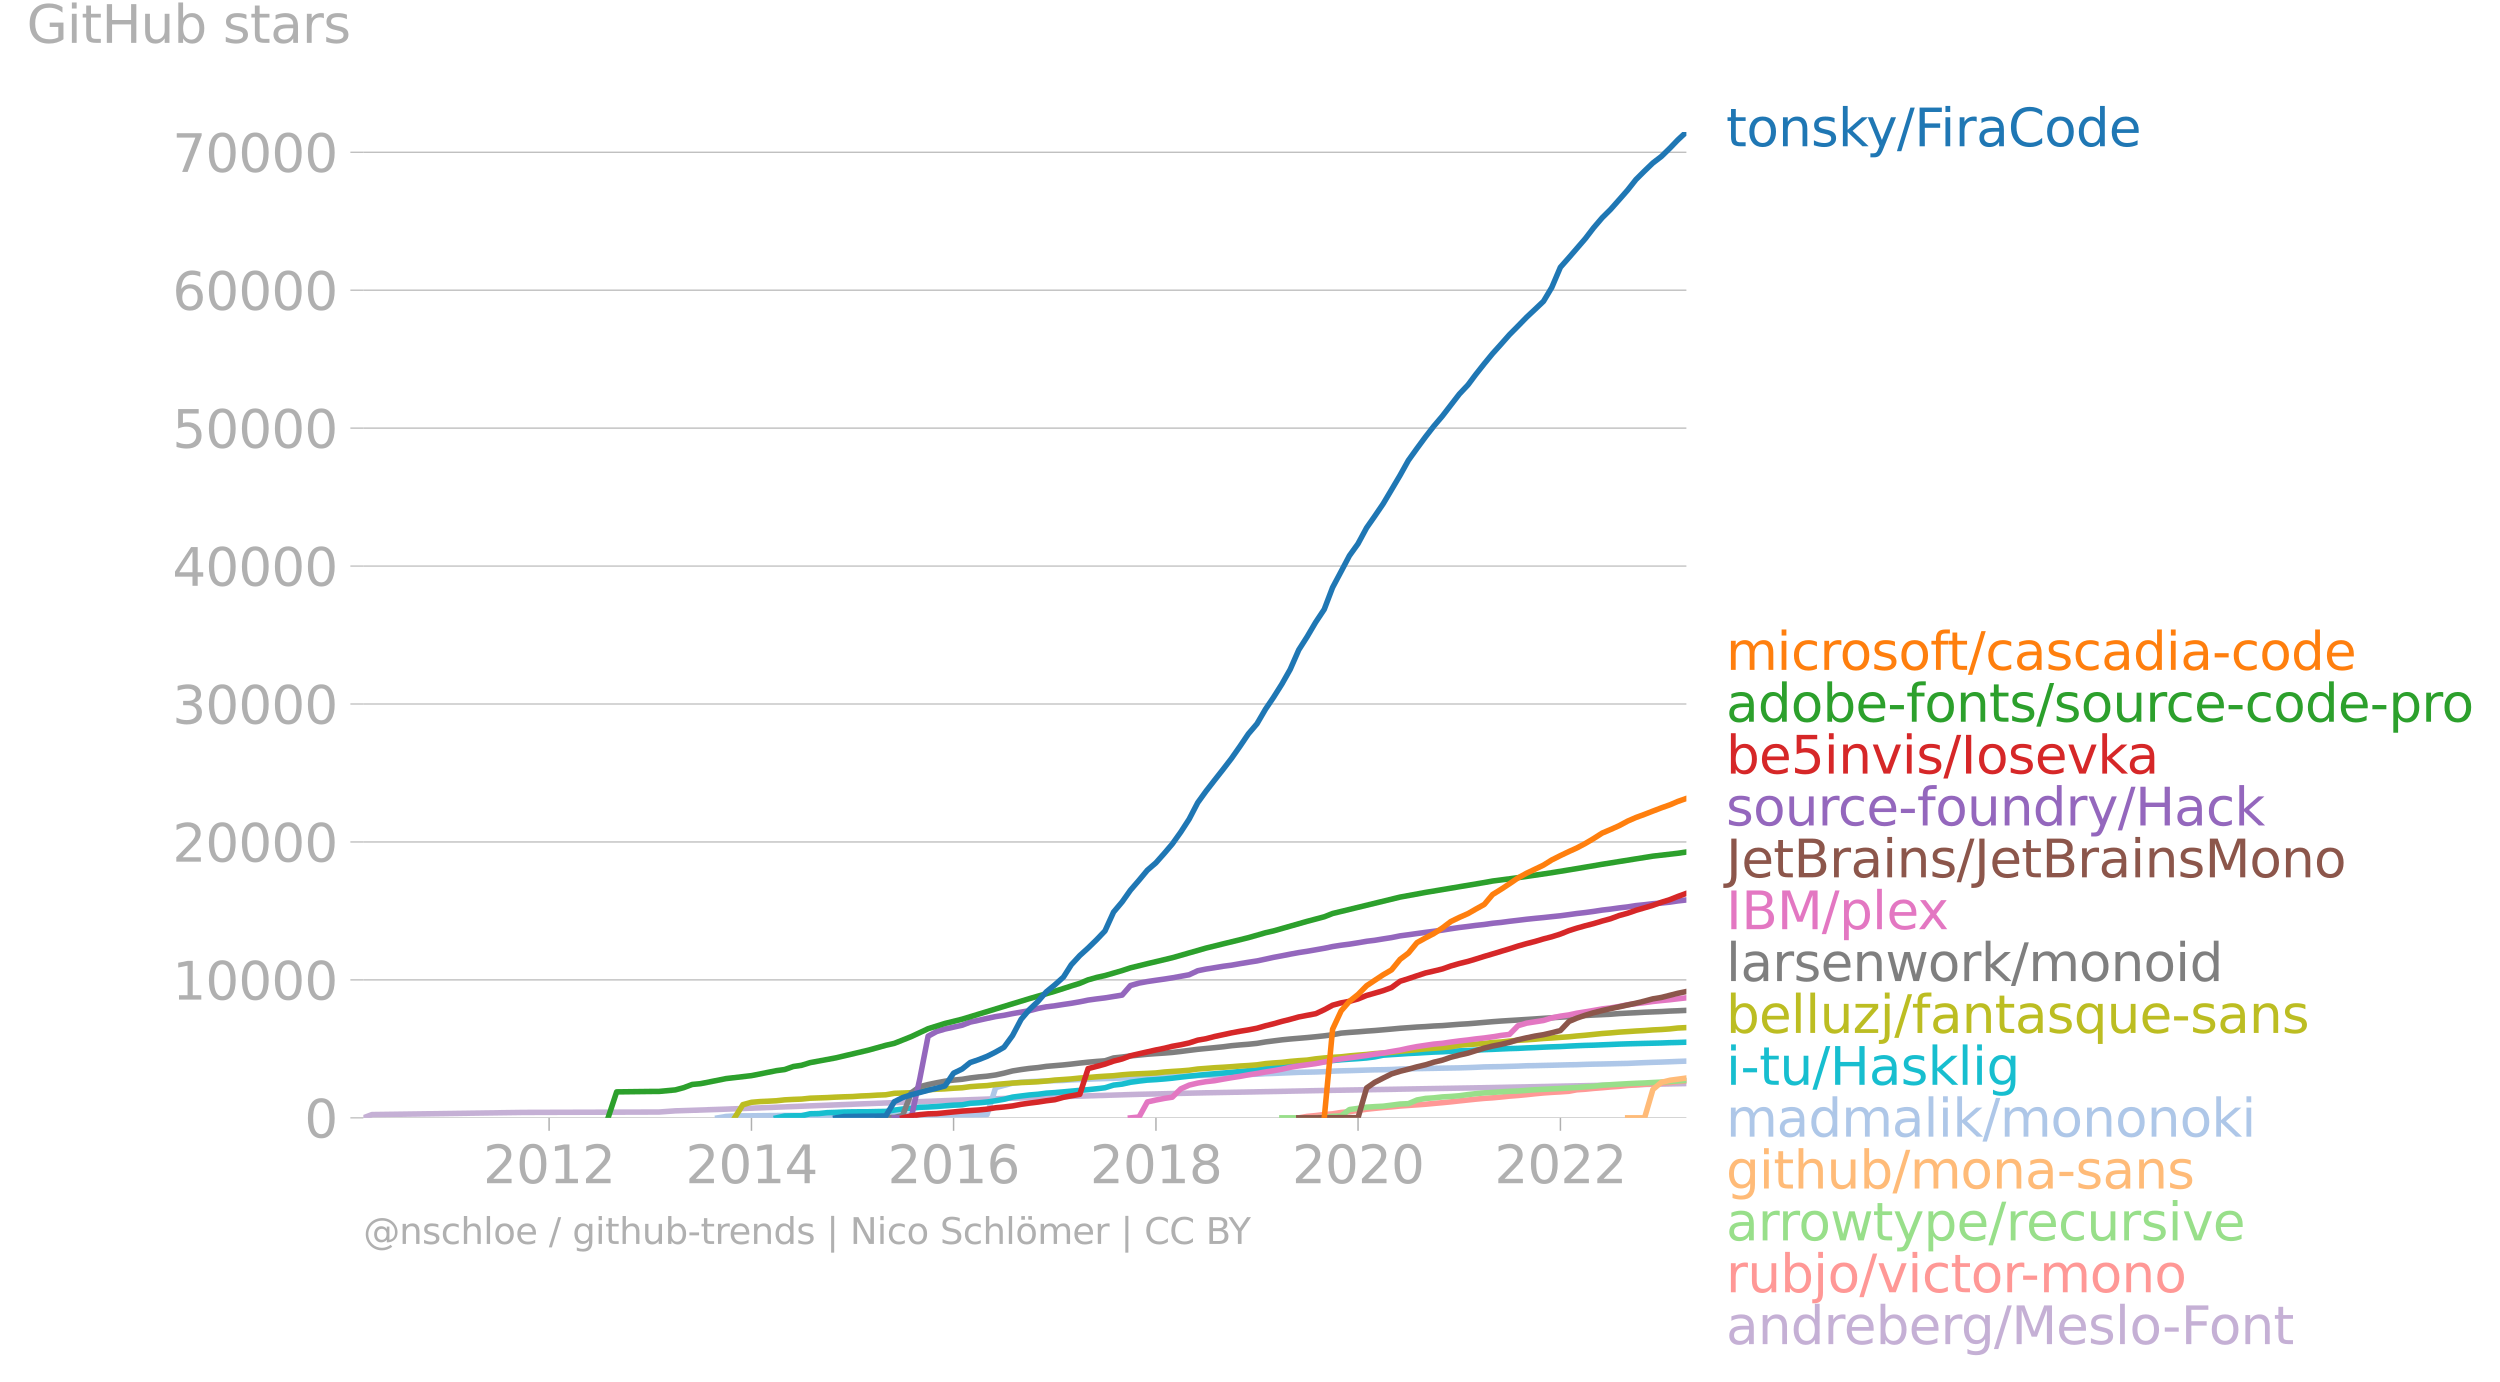 <svg xmlns="http://www.w3.org/2000/svg" xmlns:xlink="http://www.w3.org/1999/xlink" width="899.74" height="497.224" viewBox="0 0 674.805 372.918"><defs><style>*{stroke-linejoin:round;stroke-linecap:butt}</style></defs><g id="figure_1"><path id="patch_1" d="M0 372.918h674.805V0H0v372.918z" style="fill:none"/><g id="axes_1"><path id="patch_2" d="M98.073 301.735h357.12V35.623H98.073v266.112z" style="fill:none"/><g id="matplotlib.axis_1"><g id="xtick_1"><g id="line2d_1"><defs><path id="mc8f51922f3" d="M0 0v3.5" style="stroke:#b0b0b0;stroke-width:.4"/></defs><use xlink:href="#mc8f51922f3" x="148.215" y="301.735" style="fill:#b0b0b0;stroke:#b0b0b0;stroke-width:.4"/></g><g id="text_1" style="fill:#b0b0b0" transform="matrix(.14 0 0 -.14 130.4 319.373)"><defs><path id="DejaVuSans-32" d="M1228 531h2203V0H469v531q359 372 979 998 621 627 780 809 303 340 423 576 121 236 121 464 0 372-261 606-261 235-680 235-297 0-627-103-329-103-704-313v638q381 153 712 231 332 78 607 78 725 0 1156-363 431-362 431-968 0-288-108-546-107-257-392-607-78-91-497-524-418-433-1181-1211z" transform="scale(.016)"/><path id="DejaVuSans-30" d="M2034 4250q-487 0-733-480-245-479-245-1442 0-959 245-1439 246-480 733-480 491 0 736 480 246 480 246 1439 0 963-246 1442-245 480-736 480zm0 500q785 0 1199-621 414-620 414-1801 0-1178-414-1799Q2819-91 2034-91q-784 0-1198 620-414 621-414 1799 0 1181 414 1801 414 621 1198 621z" transform="scale(.016)"/><path id="DejaVuSans-31" d="M794 531h1031v3560L703 3866v575l1116 225h631V531h1031V0H794v531z" transform="scale(.016)"/></defs><use xlink:href="#DejaVuSans-32"/><use xlink:href="#DejaVuSans-30" x="63.623"/><use xlink:href="#DejaVuSans-31" x="127.246"/><use xlink:href="#DejaVuSans-32" x="190.869"/></g></g><g id="xtick_2"><use xlink:href="#mc8f51922f3" id="line2d_2" x="202.84" y="301.735" style="fill:#b0b0b0;stroke:#b0b0b0;stroke-width:.4"/><g id="text_2" style="fill:#b0b0b0" transform="matrix(.14 0 0 -.14 185.025 319.373)"><defs><path id="DejaVuSans-34" d="M2419 4116 825 1625h1594v2491zm-166 550h794V1625h666v-525h-666V0h-628v1100H313v609l1940 2957z" transform="scale(.016)"/></defs><use xlink:href="#DejaVuSans-32"/><use xlink:href="#DejaVuSans-30" x="63.623"/><use xlink:href="#DejaVuSans-31" x="127.246"/><use xlink:href="#DejaVuSans-34" x="190.869"/></g></g><g id="xtick_3"><use xlink:href="#mc8f51922f3" id="line2d_3" x="257.391" y="301.735" style="fill:#b0b0b0;stroke:#b0b0b0;stroke-width:.4"/><g id="text_3" style="fill:#b0b0b0" transform="matrix(.14 0 0 -.14 239.576 319.373)"><defs><path id="DejaVuSans-36" d="M2113 2584q-425 0-674-291-248-290-248-796 0-503 248-796 249-292 674-292t673 292q248 293 248 796 0 506-248 796-248 291-673 291zm1253 1979v-575q-238 112-480 171-242 60-480 60-625 0-955-422-329-422-376-1275 184 272 462 417 279 145 613 145 703 0 1111-427 408-426 408-1160 0-719-425-1154Q2819-91 2113-91q-810 0-1238 620-428 621-428 1799 0 1106 525 1764t1409 658q238 0 480-47t505-140z" transform="scale(.016)"/></defs><use xlink:href="#DejaVuSans-32"/><use xlink:href="#DejaVuSans-30" x="63.623"/><use xlink:href="#DejaVuSans-31" x="127.246"/><use xlink:href="#DejaVuSans-36" x="190.869"/></g></g><g id="xtick_4"><use xlink:href="#mc8f51922f3" id="line2d_4" x="312.016" y="301.735" style="fill:#b0b0b0;stroke:#b0b0b0;stroke-width:.4"/><g id="text_4" style="fill:#b0b0b0" transform="matrix(.14 0 0 -.14 294.201 319.373)"><defs><path id="DejaVuSans-38" d="M2034 2216q-450 0-708-241-257-241-257-662 0-422 257-663 258-241 708-241t709 242q260 243 260 662 0 421-258 662-257 241-711 241zm-631 268q-406 100-633 378-226 279-226 679 0 559 398 884 399 325 1092 325 697 0 1094-325t397-884q0-400-227-679-226-278-629-378 456-106 710-416 255-309 255-755 0-679-414-1042Q2806-91 2034-91q-771 0-1186 362-414 363-414 1042 0 446 256 755 257 310 713 416zm-231 997q0-362 226-565 227-203 636-203 407 0 636 203 230 203 230 565 0 363-230 566-229 203-636 203-409 0-636-203-226-203-226-566z" transform="scale(.016)"/></defs><use xlink:href="#DejaVuSans-32"/><use xlink:href="#DejaVuSans-30" x="63.623"/><use xlink:href="#DejaVuSans-31" x="127.246"/><use xlink:href="#DejaVuSans-38" x="190.869"/></g></g><g id="xtick_5"><use xlink:href="#mc8f51922f3" id="line2d_5" x="366.567" y="301.735" style="fill:#b0b0b0;stroke:#b0b0b0;stroke-width:.4"/><g id="text_5" style="fill:#b0b0b0" transform="matrix(.14 0 0 -.14 348.752 319.373)"><use xlink:href="#DejaVuSans-32"/><use xlink:href="#DejaVuSans-30" x="63.623"/><use xlink:href="#DejaVuSans-32" x="127.246"/><use xlink:href="#DejaVuSans-30" x="190.869"/></g></g><g id="xtick_6"><use xlink:href="#mc8f51922f3" id="line2d_6" x="421.192" y="301.735" style="fill:#b0b0b0;stroke:#b0b0b0;stroke-width:.4"/><g id="text_6" style="fill:#b0b0b0" transform="matrix(.14 0 0 -.14 403.377 319.373)"><use xlink:href="#DejaVuSans-32"/><use xlink:href="#DejaVuSans-30" x="63.623"/><use xlink:href="#DejaVuSans-32" x="127.246"/><use xlink:href="#DejaVuSans-32" x="190.869"/></g></g></g><g id="matplotlib.axis_2"><g id="ytick_1"><path id="line2d_7" d="M98.073 301.735h357.12" clip-path="url(#pa10bbf6cd9)" style="fill:none;stroke:#b0b0b0;stroke-width:.3;stroke-linecap:square"/><g id="line2d_8"><defs><path id="m2b2c2bceef" d="M0 0h-3.5" style="stroke:#b0b0b0;stroke-width:.3"/></defs><use xlink:href="#m2b2c2bceef" x="98.073" y="301.735" style="fill:#b0b0b0;stroke:#b0b0b0;stroke-width:.3"/></g><use xlink:href="#DejaVuSans-30" id="text_7" style="fill:#b0b0b0" transform="matrix(.14 0 0 -.14 82.166 307.054)"/></g><g id="ytick_2"><path id="line2d_9" d="M98.073 264.5h357.12" clip-path="url(#pa10bbf6cd9)" style="fill:none;stroke:#b0b0b0;stroke-width:.3;stroke-linecap:square"/><use xlink:href="#m2b2c2bceef" id="line2d_10" x="98.073" y="264.5" style="fill:#b0b0b0;stroke:#b0b0b0;stroke-width:.3"/><g id="text_8" style="fill:#b0b0b0" transform="matrix(.14 0 0 -.14 46.536 269.819)"><use xlink:href="#DejaVuSans-31"/><use xlink:href="#DejaVuSans-30" x="63.623"/><use xlink:href="#DejaVuSans-30" x="127.246"/><use xlink:href="#DejaVuSans-30" x="190.869"/><use xlink:href="#DejaVuSans-30" x="254.492"/></g></g><g id="ytick_3"><path id="line2d_11" d="M98.073 227.264h357.12" clip-path="url(#pa10bbf6cd9)" style="fill:none;stroke:#b0b0b0;stroke-width:.3;stroke-linecap:square"/><use xlink:href="#m2b2c2bceef" id="line2d_12" x="98.073" y="227.264" style="fill:#b0b0b0;stroke:#b0b0b0;stroke-width:.3"/><g id="text_9" style="fill:#b0b0b0" transform="matrix(.14 0 0 -.14 46.536 232.583)"><use xlink:href="#DejaVuSans-32"/><use xlink:href="#DejaVuSans-30" x="63.623"/><use xlink:href="#DejaVuSans-30" x="127.246"/><use xlink:href="#DejaVuSans-30" x="190.869"/><use xlink:href="#DejaVuSans-30" x="254.492"/></g></g><g id="ytick_4"><path id="line2d_13" d="M98.073 190.028h357.12" clip-path="url(#pa10bbf6cd9)" style="fill:none;stroke:#b0b0b0;stroke-width:.3;stroke-linecap:square"/><use xlink:href="#m2b2c2bceef" id="line2d_14" x="98.073" y="190.028" style="fill:#b0b0b0;stroke:#b0b0b0;stroke-width:.3"/><g id="text_10" style="fill:#b0b0b0" transform="matrix(.14 0 0 -.14 46.536 195.347)"><defs><path id="DejaVuSans-33" d="M2597 2516q453-97 707-404 255-306 255-756 0-690-475-1069Q2609-91 1734-91q-293 0-604 58T488 141v609q262-153 574-231 313-78 654-78 593 0 904 234t311 681q0 413-289 645-289 233-804 233h-544v519h569q465 0 712 186t247 536q0 359-255 551-254 193-729 193-260 0-557-57-297-56-653-174v562q360 100 674 150t592 50q719 0 1137-327 419-326 419-882 0-388-222-655t-631-370z" transform="scale(.016)"/></defs><use xlink:href="#DejaVuSans-33"/><use xlink:href="#DejaVuSans-30" x="63.623"/><use xlink:href="#DejaVuSans-30" x="127.246"/><use xlink:href="#DejaVuSans-30" x="190.869"/><use xlink:href="#DejaVuSans-30" x="254.492"/></g></g><g id="ytick_5"><path id="line2d_15" d="M98.073 152.793h357.12" clip-path="url(#pa10bbf6cd9)" style="fill:none;stroke:#b0b0b0;stroke-width:.3;stroke-linecap:square"/><use xlink:href="#m2b2c2bceef" id="line2d_16" x="98.073" y="152.793" style="fill:#b0b0b0;stroke:#b0b0b0;stroke-width:.3"/><g id="text_11" style="fill:#b0b0b0" transform="matrix(.14 0 0 -.14 46.536 158.112)"><use xlink:href="#DejaVuSans-34"/><use xlink:href="#DejaVuSans-30" x="63.623"/><use xlink:href="#DejaVuSans-30" x="127.246"/><use xlink:href="#DejaVuSans-30" x="190.869"/><use xlink:href="#DejaVuSans-30" x="254.492"/></g></g><g id="ytick_6"><path id="line2d_17" d="M98.073 115.557h357.12" clip-path="url(#pa10bbf6cd9)" style="fill:none;stroke:#b0b0b0;stroke-width:.3;stroke-linecap:square"/><use xlink:href="#m2b2c2bceef" id="line2d_18" x="98.073" y="115.557" style="fill:#b0b0b0;stroke:#b0b0b0;stroke-width:.3"/><g id="text_12" style="fill:#b0b0b0" transform="matrix(.14 0 0 -.14 46.536 120.876)"><defs><path id="DejaVuSans-35" d="M691 4666h2478v-532H1269V2991q137 47 274 70 138 23 276 23 781 0 1237-428 457-428 457-1159 0-753-469-1171Q2575-91 1722-91q-294 0-599 50Q819 9 494 109v635q281-153 581-228t634-75q541 0 856 284 316 284 316 772 0 487-316 771-315 285-856 285-253 0-505-56-251-56-513-175v2344z" transform="scale(.016)"/></defs><use xlink:href="#DejaVuSans-35"/><use xlink:href="#DejaVuSans-30" x="63.623"/><use xlink:href="#DejaVuSans-30" x="127.246"/><use xlink:href="#DejaVuSans-30" x="190.869"/><use xlink:href="#DejaVuSans-30" x="254.492"/></g></g><g id="ytick_7"><path id="line2d_19" d="M98.073 78.322h357.12" clip-path="url(#pa10bbf6cd9)" style="fill:none;stroke:#b0b0b0;stroke-width:.3;stroke-linecap:square"/><use xlink:href="#m2b2c2bceef" id="line2d_20" x="98.073" y="78.322" style="fill:#b0b0b0;stroke:#b0b0b0;stroke-width:.3"/><g id="text_13" style="fill:#b0b0b0" transform="matrix(.14 0 0 -.14 46.536 83.64)"><use xlink:href="#DejaVuSans-36"/><use xlink:href="#DejaVuSans-30" x="63.623"/><use xlink:href="#DejaVuSans-30" x="127.246"/><use xlink:href="#DejaVuSans-30" x="190.869"/><use xlink:href="#DejaVuSans-30" x="254.492"/></g></g><g id="ytick_8"><path id="line2d_21" d="M98.073 41.086h357.12" clip-path="url(#pa10bbf6cd9)" style="fill:none;stroke:#b0b0b0;stroke-width:.3;stroke-linecap:square"/><use xlink:href="#m2b2c2bceef" id="line2d_22" x="98.073" y="41.086" style="fill:#b0b0b0;stroke:#b0b0b0;stroke-width:.3"/><g id="text_14" style="fill:#b0b0b0" transform="matrix(.14 0 0 -.14 46.536 46.405)"><defs><path id="DejaVuSans-37" d="M525 4666h3000v-269L1831 0h-659l1594 4134H525v532z" transform="scale(.016)"/></defs><use xlink:href="#DejaVuSans-37"/><use xlink:href="#DejaVuSans-30" x="63.623"/><use xlink:href="#DejaVuSans-30" x="127.246"/><use xlink:href="#DejaVuSans-30" x="190.869"/><use xlink:href="#DejaVuSans-30" x="254.492"/></g></g><g id="text_15" style="fill:#b0b0b0" transform="matrix(.14 0 0 -.14 7.2 11.563)"><defs><path id="DejaVuSans-47" d="M3809 666v1253H2778v519h1656V434q-365-259-806-392-440-133-940-133-1094 0-1712 639-617 640-617 1780 0 1144 617 1783 618 639 1712 639 456 0 867-113 411-112 758-331v-672q-350 297-744 447t-828 150q-857 0-1287-478-429-478-429-1425 0-944 429-1422 430-478 1287-478 334 0 596 58 263 58 472 180z" transform="scale(.016)"/><path id="DejaVuSans-69" d="M603 3500h575V0H603v3500zm0 1363h575v-729H603v729z" transform="scale(.016)"/><path id="DejaVuSans-74" d="M1172 4494v-994h1184v-447H1172V1153q0-428 117-550t477-122h590V0h-590q-666 0-919 248-253 249-253 905v1900H172v447h422v994h578z" transform="scale(.016)"/><path id="DejaVuSans-48" d="M628 4666h631V2753h2294v1913h631V0h-631v2222H1259V0H628v4666z" transform="scale(.016)"/><path id="DejaVuSans-75" d="M544 1381v2119h575V1403q0-497 193-746 194-248 582-248 465 0 735 297 271 297 271 810v1984h575V0h-575v538q-209-319-486-474-276-155-642-155-603 0-916 375-312 375-312 1097zm1447 2203z" transform="scale(.016)"/><path id="DejaVuSans-62" d="M3116 1747q0 634-261 995t-717 361q-457 0-718-361t-261-995q0-634 261-995t718-361q456 0 717 361t261 995zM1159 2969q182 312 458 463 277 152 661 152 638 0 1036-506 399-506 399-1331T3314 415Q2916-91 2278-91q-384 0-661 152-276 152-458 464V0H581v4863h578V2969z" transform="scale(.016)"/><path id="DejaVuSans-73" d="M2834 3397v-544q-243 125-506 187-262 63-544 63-428 0-642-131t-214-394q0-200 153-314t616-217l197-44q612-131 870-370t258-667q0-488-386-773Q2250-91 1575-91q-281 0-586 55T347 128v594q319-166 628-249 309-82 613-82 406 0 624 139 219 139 219 392 0 234-158 359-157 125-692 241l-200 47q-534 112-772 345-237 233-237 639 0 494 350 762 350 269 994 269 318 0 599-47 282-46 519-140z" transform="scale(.016)"/><path id="DejaVuSans-61" d="M2194 1759q-697 0-966-159t-269-544q0-306 202-486 202-179 548-179 479 0 768 339t289 901v128h-572zm1147 238V0h-575v531q-197-318-491-470T1556-91q-537 0-855 302-317 302-317 808 0 590 395 890 396 300 1180 300h807v57q0 397-261 614t-733 217q-300 0-585-72-284-72-546-216v532q315 122 612 182 297 61 578 61 760 0 1135-394 375-393 375-1193z" transform="scale(.016)"/><path id="DejaVuSans-72" d="M2631 2963q-97 56-211 82-114 27-251 27-488 0-749-317t-261-911V0H581v3500h578v-544q182 319 472 473 291 155 707 155 59 0 131-8 72-7 159-23l3-590z" transform="scale(.016)"/></defs><use xlink:href="#DejaVuSans-47"/><use xlink:href="#DejaVuSans-69" x="77.49"/><use xlink:href="#DejaVuSans-74" x="105.273"/><use xlink:href="#DejaVuSans-48" x="144.482"/><use xlink:href="#DejaVuSans-75" x="219.678"/><use xlink:href="#DejaVuSans-62" x="283.057"/><use xlink:href="#DejaVuSans-20" x="346.533"/><use xlink:href="#DejaVuSans-73" x="378.32"/><use xlink:href="#DejaVuSans-74" x="430.42"/><use xlink:href="#DejaVuSans-61" x="469.629"/><use xlink:href="#DejaVuSans-72" x="530.908"/><use xlink:href="#DejaVuSans-73" x="572.021"/></g></g><path id="line2d_23" d="m98.073 301.735 2.317-.882 40.95-.585 36.541-.108 4.41-.316 13.674-.462 59.11-2.294 6.8-.253 9.116-.335 18.159-.57 18.308-.55 18.084-.41 34.15-.667 38.634-.666 43.267-.875 13.6-.283h0" clip-path="url(#pa10bbf6cd9)" style="fill:none;stroke:#c5b0d5;stroke-width:1.5;stroke-linecap:square"/><path id="line2d_24" d="m350.575 301.735 2.242-.398 2.317-.22 2.316-.286 2.242-.18 2.317-.375 2.241-.201 2.317-.34 2.317-.33 2.167-.231 2.316-.231 2.242-.164 2.316-.242 2.242-.153 2.317-.156 2.316-.171 2.242-.213 2.317-.208 2.242-.22 2.316-.253 2.317-.25 2.092-.22 2.316-.219 2.242-.145 2.317-.216 2.242-.238 2.316-.175 2.317-.22 2.241-.246 2.317-.22 2.242-.156 2.316-.13 2.317-.164 2.092-.402 2.317-.153 2.242-.223 2.316-.18 2.242-.204 2.316-.164 2.317-.242 2.242-.145 2.316-.171 2.242-.153 2.317-.171 2.316-.164 2.093-.235 2.316-.186" clip-path="url(#pa10bbf6cd9)" style="fill:none;stroke:#ff9896;stroke-width:1.5;stroke-linecap:square"/><path id="line2d_25" d="m346.017 301.735 2.242-.003h2.316l2.242-.004 2.317-.037 2.316-.108 2.242-.28 2.317-.081 2.241-1.728 2.317-.317 2.317-.331 2.167-.138 2.316-.123 2.242-.279 2.316-.302 2.242-.1 2.317-.994 2.316-.421 2.242-.156 2.317-.254 2.242-.119 2.316-.19 2.317-.316 2.092-.239 2.316-.223 2.242-.123 2.317-.16 2.242-.134 2.316-.082 2.317-.179 2.241-.163 2.317-.116 2.242-.115 2.316-.12 2.317-.13 2.092-.126 2.317-.187 2.242-.141 2.316-.283 2.242-.142 2.316-.141 2.317-.13 2.242-.112 2.316-.09 2.242-.122 2.317-.12 2.316-.122 2.093-.164 2.316-.168" clip-path="url(#pa10bbf6cd9)" style="fill:none;stroke:#98df8a;stroke-width:1.5;stroke-linecap:square"/><g id="text_16" style="fill:#1f77b4" transform="matrix(.14 0 0 -.14 465.907 39.487)"><defs><path id="DejaVuSans-6f" d="M1959 3097q-462 0-731-361t-269-989q0-628 267-989 268-361 733-361 460 0 728 362 269 363 269 988 0 622-269 986-268 364-728 364zm0 487q750 0 1178-488 429-487 429-1349 0-859-429-1349Q2709-91 1959-91q-753 0-1180 489-426 490-426 1349 0 862 426 1349 427 488 1180 488z" transform="scale(.016)"/><path id="DejaVuSans-6e" d="M3513 2113V0h-575v2094q0 497-194 743-194 247-581 247-466 0-735-297-269-296-269-809V0H581v3500h578v-544q207 316 486 472 280 156 646 156 603 0 912-373 310-373 310-1098z" transform="scale(.016)"/><path id="DejaVuSans-6b" d="M581 4863h578V1991l1716 1509h734L1753 1863 3688 0h-750L1159 1709V0H581v4863z" transform="scale(.016)"/><path id="DejaVuSans-79" d="M2059-325q-243-625-475-815-231-191-618-191H506v481h338q237 0 368 113 132 112 291 531l103 262L191 3500h609L1894 763l1094 2737h609L2059-325z" transform="scale(.016)"/><path id="DejaVuSans-2f" d="M1625 4666h531L531-594H0l1625 5260z" transform="scale(.016)"/><path id="DejaVuSans-46" d="M628 4666h2681v-532H1259V2759h1850v-531H1259V0H628v4666z" transform="scale(.016)"/><path id="DejaVuSans-43" d="M4122 4306v-665q-319 297-680 443-361 147-767 147-800 0-1225-489t-425-1414q0-922 425-1411t1225-489q406 0 767 147t680 444V359q-331-225-702-338-370-112-782-112-1060 0-1670 648-609 649-609 1771 0 1125 609 1773 610 649 1670 649 418 0 788-111 371-111 696-333z" transform="scale(.016)"/><path id="DejaVuSans-64" d="M2906 2969v1894h575V0h-575v525q-181-312-458-464-276-152-664-152-634 0-1033 506-398 507-398 1332t398 1331q399 506 1033 506 388 0 664-152 277-151 458-463zM947 1747q0-634 261-995t717-361q456 0 718 361 263 361 263 995t-263 995q-262 361-718 361t-717-361q-261-361-261-995z" transform="scale(.016)"/><path id="DejaVuSans-65" d="M3597 1894v-281H953q38-594 358-905t892-311q331 0 642 81t618 244V178Q3153 47 2828-22t-659-69q-838 0-1327 487-489 488-489 1320 0 859 464 1363 464 505 1252 505 706 0 1117-455 411-454 411-1235zm-575 169q-6 471-264 752-258 282-683 282-481 0-770-272t-333-766l2050 4z" transform="scale(.016)"/></defs><use xlink:href="#DejaVuSans-74"/><use xlink:href="#DejaVuSans-6f" x="39.209"/><use xlink:href="#DejaVuSans-6e" x="100.391"/><use xlink:href="#DejaVuSans-73" x="163.77"/><use xlink:href="#DejaVuSans-6b" x="215.869"/><use xlink:href="#DejaVuSans-79" x="270.154"/><use xlink:href="#DejaVuSans-2f" x="329.334"/><use xlink:href="#DejaVuSans-46" x="363.025"/><use xlink:href="#DejaVuSans-69" x="413.295"/><use xlink:href="#DejaVuSans-72" x="441.078"/><use xlink:href="#DejaVuSans-61" x="482.191"/><use xlink:href="#DejaVuSans-43" x="543.471"/><use xlink:href="#DejaVuSans-6f" x="613.295"/><use xlink:href="#DejaVuSans-64" x="674.477"/><use xlink:href="#DejaVuSans-65" x="737.953"/></g><g id="text_17" style="fill:#ff7f0e" transform="matrix(.14 0 0 -.14 465.907 180.806)"><defs><path id="DejaVuSans-6d" d="M3328 2828q216 388 516 572t706 184q547 0 844-383 297-382 297-1088V0h-578v2094q0 503-179 746-178 244-543 244-447 0-707-297-259-296-259-809V0h-578v2094q0 506-178 748t-550 242q-441 0-701-298-259-298-259-808V0H581v3500h578v-544q197 322 472 475t653 153q382 0 649-194 267-193 395-562z" transform="scale(.016)"/><path id="DejaVuSans-63" d="M3122 3366v-538q-244 135-489 202t-495 67q-560 0-870-355-309-354-309-995t309-996q310-354 870-354 250 0 495 67t489 202V134Q2881 22 2623-34q-257-57-548-57-791 0-1257 497-465 497-465 1341 0 856 470 1346 471 491 1290 491 265 0 518-55 253-54 491-163z" transform="scale(.016)"/><path id="DejaVuSans-66" d="M2375 4863v-479h-550q-309 0-430-125-120-125-120-450v-309h947v-447h-947V0H697v3053H147v447h550v244q0 584 272 851 272 268 862 268h544z" transform="scale(.016)"/><path id="DejaVuSans-2d" d="M313 2009h1684v-512H313v512z" transform="scale(.016)"/></defs><use xlink:href="#DejaVuSans-6d"/><use xlink:href="#DejaVuSans-69" x="97.412"/><use xlink:href="#DejaVuSans-63" x="125.195"/><use xlink:href="#DejaVuSans-72" x="180.176"/><use xlink:href="#DejaVuSans-6f" x="219.039"/><use xlink:href="#DejaVuSans-73" x="280.221"/><use xlink:href="#DejaVuSans-6f" x="332.32"/><use xlink:href="#DejaVuSans-66" x="393.502"/><use xlink:href="#DejaVuSans-74" x="426.957"/><use xlink:href="#DejaVuSans-2f" x="466.166"/><use xlink:href="#DejaVuSans-63" x="499.857"/><use xlink:href="#DejaVuSans-61" x="554.838"/><use xlink:href="#DejaVuSans-73" x="616.117"/><use xlink:href="#DejaVuSans-63" x="668.217"/><use xlink:href="#DejaVuSans-61" x="723.197"/><use xlink:href="#DejaVuSans-64" x="784.477"/><use xlink:href="#DejaVuSans-69" x="847.953"/><use xlink:href="#DejaVuSans-61" x="875.736"/><use xlink:href="#DejaVuSans-2d" x="937.016"/><use xlink:href="#DejaVuSans-63" x="973.1"/><use xlink:href="#DejaVuSans-6f" x="1028.08"/><use xlink:href="#DejaVuSans-64" x="1089.262"/><use xlink:href="#DejaVuSans-65" x="1152.738"/></g><g id="text_18" style="fill:#2ca02c" transform="matrix(.14 0 0 -.14 465.907 194.806)"><defs><path id="DejaVuSans-70" d="M1159 525v-1856H581v4831h578v-531q182 312 458 463 277 152 661 152 638 0 1036-506 399-506 399-1331T3314 415Q2916-91 2278-91q-384 0-661 152-276 152-458 464zm1957 1222q0 634-261 995t-717 361q-457 0-718-361t-261-995q0-634 261-995t718-361q456 0 717 361t261 995z" transform="scale(.016)"/></defs><use xlink:href="#DejaVuSans-61"/><use xlink:href="#DejaVuSans-64" x="61.279"/><use xlink:href="#DejaVuSans-6f" x="124.756"/><use xlink:href="#DejaVuSans-62" x="185.938"/><use xlink:href="#DejaVuSans-65" x="249.414"/><use xlink:href="#DejaVuSans-2d" x="310.938"/><use xlink:href="#DejaVuSans-66" x="347.021"/><use xlink:href="#DejaVuSans-6f" x="382.227"/><use xlink:href="#DejaVuSans-6e" x="443.408"/><use xlink:href="#DejaVuSans-74" x="506.787"/><use xlink:href="#DejaVuSans-73" x="545.996"/><use xlink:href="#DejaVuSans-2f" x="598.096"/><use xlink:href="#DejaVuSans-73" x="631.787"/><use xlink:href="#DejaVuSans-6f" x="683.887"/><use xlink:href="#DejaVuSans-75" x="745.068"/><use xlink:href="#DejaVuSans-72" x="808.447"/><use xlink:href="#DejaVuSans-63" x="847.311"/><use xlink:href="#DejaVuSans-65" x="902.291"/><use xlink:href="#DejaVuSans-2d" x="963.814"/><use xlink:href="#DejaVuSans-63" x="999.898"/><use xlink:href="#DejaVuSans-6f" x="1054.879"/><use xlink:href="#DejaVuSans-64" x="1116.061"/><use xlink:href="#DejaVuSans-65" x="1179.537"/><use xlink:href="#DejaVuSans-2d" x="1241.061"/><use xlink:href="#DejaVuSans-70" x="1277.145"/><use xlink:href="#DejaVuSans-72" x="1340.621"/><use xlink:href="#DejaVuSans-6f" x="1379.484"/></g><g id="text_19" style="fill:#d62728" transform="matrix(.14 0 0 -.14 465.907 208.806)"><defs><path id="DejaVuSans-76" d="M191 3500h609L1894 563l1094 2937h609L2284 0h-781L191 3500z" transform="scale(.016)"/><path id="DejaVuSans-49" d="M628 4666h631V0H628v4666z" transform="scale(.016)"/></defs><use xlink:href="#DejaVuSans-62"/><use xlink:href="#DejaVuSans-65" x="63.477"/><use xlink:href="#DejaVuSans-35" x="125"/><use xlink:href="#DejaVuSans-69" x="188.623"/><use xlink:href="#DejaVuSans-6e" x="216.406"/><use xlink:href="#DejaVuSans-76" x="279.785"/><use xlink:href="#DejaVuSans-69" x="338.965"/><use xlink:href="#DejaVuSans-73" x="366.748"/><use xlink:href="#DejaVuSans-2f" x="418.848"/><use xlink:href="#DejaVuSans-49" x="452.539"/><use xlink:href="#DejaVuSans-6f" x="482.031"/><use xlink:href="#DejaVuSans-73" x="543.213"/><use xlink:href="#DejaVuSans-65" x="595.313"/><use xlink:href="#DejaVuSans-76" x="656.836"/><use xlink:href="#DejaVuSans-6b" x="716.016"/><use xlink:href="#DejaVuSans-61" x="772.176"/></g><g id="text_20" style="fill:#9467bd" transform="matrix(.14 0 0 -.14 465.907 222.806)"><use xlink:href="#DejaVuSans-73"/><use xlink:href="#DejaVuSans-6f" x="52.1"/><use xlink:href="#DejaVuSans-75" x="113.281"/><use xlink:href="#DejaVuSans-72" x="176.66"/><use xlink:href="#DejaVuSans-63" x="215.523"/><use xlink:href="#DejaVuSans-65" x="270.504"/><use xlink:href="#DejaVuSans-2d" x="332.027"/><use xlink:href="#DejaVuSans-66" x="368.111"/><use xlink:href="#DejaVuSans-6f" x="403.316"/><use xlink:href="#DejaVuSans-75" x="464.498"/><use xlink:href="#DejaVuSans-6e" x="527.877"/><use xlink:href="#DejaVuSans-64" x="591.256"/><use xlink:href="#DejaVuSans-72" x="654.732"/><use xlink:href="#DejaVuSans-79" x="695.846"/><use xlink:href="#DejaVuSans-2f" x="755.025"/><use xlink:href="#DejaVuSans-48" x="788.717"/><use xlink:href="#DejaVuSans-61" x="863.912"/><use xlink:href="#DejaVuSans-63" x="925.191"/><use xlink:href="#DejaVuSans-6b" x="980.172"/></g><g id="text_21" style="fill:#8c564b" transform="matrix(.14 0 0 -.14 465.907 236.806)"><defs><path id="DejaVuSans-4a" d="M628 4666h631V325q0-844-320-1225T-91-1281h-240v531h197q418 0 590 235 172 234 172 840v4341z" transform="scale(.016)"/><path id="DejaVuSans-42" d="M1259 2228V519h1013q509 0 754 211 246 211 246 645 0 438-246 645-245 208-754 208H1259zm0 1919V2741h935q462 0 688 173 227 174 227 530 0 353-227 528-226 175-688 175h-935zm-631 519h1613q722 0 1112-300 391-300 391-853 0-429-200-682t-588-315q466-100 724-418 258-317 258-792 0-625-425-966Q3088 0 2303 0H628v4666z" transform="scale(.016)"/><path id="DejaVuSans-4d" d="M628 4666h941l1190-3175 1197 3175h941V0h-616v4097L3078 897h-634L1241 4097V0H628v4666z" transform="scale(.016)"/></defs><use xlink:href="#DejaVuSans-4a"/><use xlink:href="#DejaVuSans-65" x="29.492"/><use xlink:href="#DejaVuSans-74" x="91.016"/><use xlink:href="#DejaVuSans-42" x="130.225"/><use xlink:href="#DejaVuSans-72" x="198.828"/><use xlink:href="#DejaVuSans-61" x="239.941"/><use xlink:href="#DejaVuSans-69" x="301.221"/><use xlink:href="#DejaVuSans-6e" x="329.004"/><use xlink:href="#DejaVuSans-73" x="392.383"/><use xlink:href="#DejaVuSans-2f" x="444.482"/><use xlink:href="#DejaVuSans-4a" x="478.174"/><use xlink:href="#DejaVuSans-65" x="507.666"/><use xlink:href="#DejaVuSans-74" x="569.189"/><use xlink:href="#DejaVuSans-42" x="608.398"/><use xlink:href="#DejaVuSans-72" x="677.002"/><use xlink:href="#DejaVuSans-61" x="718.115"/><use xlink:href="#DejaVuSans-69" x="779.395"/><use xlink:href="#DejaVuSans-6e" x="807.178"/><use xlink:href="#DejaVuSans-73" x="870.557"/><use xlink:href="#DejaVuSans-4d" x="922.656"/><use xlink:href="#DejaVuSans-6f" x="1008.936"/><use xlink:href="#DejaVuSans-6e" x="1070.117"/><use xlink:href="#DejaVuSans-6f" x="1133.496"/></g><g id="text_22" style="fill:#e377c2" transform="matrix(.14 0 0 -.14 465.907 250.806)"><defs><path id="DejaVuSans-6c" d="M603 4863h575V0H603v4863z" transform="scale(.016)"/><path id="DejaVuSans-78" d="M3513 3500 2247 1797 3578 0h-678L1881 1375 863 0H184l1360 1831L300 3500h678l928-1247 928 1247h679z" transform="scale(.016)"/></defs><use xlink:href="#DejaVuSans-49"/><use xlink:href="#DejaVuSans-42" x="29.492"/><use xlink:href="#DejaVuSans-4d" x="98.096"/><use xlink:href="#DejaVuSans-2f" x="184.375"/><use xlink:href="#DejaVuSans-70" x="218.066"/><use xlink:href="#DejaVuSans-6c" x="281.543"/><use xlink:href="#DejaVuSans-65" x="309.326"/><use xlink:href="#DejaVuSans-78" x="369.1"/></g><g id="text_23" style="fill:#7f7f7f" transform="matrix(.14 0 0 -.14 465.907 264.806)"><defs><path id="DejaVuSans-77" d="M269 3500h575l719-2731 715 2731h678l719-2731 716 2731h575L4050 0h-678l-753 2869L1863 0h-679L269 3500z" transform="scale(.016)"/></defs><use xlink:href="#DejaVuSans-6c"/><use xlink:href="#DejaVuSans-61" x="27.783"/><use xlink:href="#DejaVuSans-72" x="89.063"/><use xlink:href="#DejaVuSans-73" x="130.176"/><use xlink:href="#DejaVuSans-65" x="182.275"/><use xlink:href="#DejaVuSans-6e" x="243.799"/><use xlink:href="#DejaVuSans-77" x="307.178"/><use xlink:href="#DejaVuSans-6f" x="388.965"/><use xlink:href="#DejaVuSans-72" x="450.146"/><use xlink:href="#DejaVuSans-6b" x="491.26"/><use xlink:href="#DejaVuSans-2f" x="549.17"/><use xlink:href="#DejaVuSans-6d" x="582.861"/><use xlink:href="#DejaVuSans-6f" x="680.273"/><use xlink:href="#DejaVuSans-6e" x="741.455"/><use xlink:href="#DejaVuSans-6f" x="804.834"/><use xlink:href="#DejaVuSans-69" x="866.016"/><use xlink:href="#DejaVuSans-64" x="893.799"/></g><g id="text_24" style="fill:#bcbd22" transform="matrix(.14 0 0 -.14 465.907 278.806)"><defs><path id="DejaVuSans-7a" d="M353 3500h2731v-525L922 459h2162V0H275v525l2163 2516H353v459z" transform="scale(.016)"/><path id="DejaVuSans-6a" d="M603 3500h575V-63q0-668-255-968-254-300-820-300h-219v487H38q328 0 446 152Q603-541 603-63v3563zm0 1363h575v-729H603v729z" transform="scale(.016)"/><path id="DejaVuSans-71" d="M947 1747q0-634 261-995t717-361q456 0 718 361 263 361 263 995t-263 995q-262 361-718 361t-717-361q-261-361-261-995zM2906 525q-181-312-458-464-276-152-664-152-634 0-1033 506-398 507-398 1332t398 1331q399 506 1033 506 388 0 664-152 277-151 458-463v531h575v-4831h-575V525z" transform="scale(.016)"/></defs><use xlink:href="#DejaVuSans-62"/><use xlink:href="#DejaVuSans-65" x="63.477"/><use xlink:href="#DejaVuSans-6c" x="125"/><use xlink:href="#DejaVuSans-6c" x="152.783"/><use xlink:href="#DejaVuSans-75" x="180.566"/><use xlink:href="#DejaVuSans-7a" x="243.945"/><use xlink:href="#DejaVuSans-6a" x="296.436"/><use xlink:href="#DejaVuSans-2f" x="324.219"/><use xlink:href="#DejaVuSans-66" x="357.91"/><use xlink:href="#DejaVuSans-61" x="393.115"/><use xlink:href="#DejaVuSans-6e" x="454.395"/><use xlink:href="#DejaVuSans-74" x="517.773"/><use xlink:href="#DejaVuSans-61" x="556.982"/><use xlink:href="#DejaVuSans-73" x="618.262"/><use xlink:href="#DejaVuSans-71" x="670.361"/><use xlink:href="#DejaVuSans-75" x="733.838"/><use xlink:href="#DejaVuSans-65" x="797.217"/><use xlink:href="#DejaVuSans-2d" x="858.74"/><use xlink:href="#DejaVuSans-73" x="894.824"/><use xlink:href="#DejaVuSans-61" x="946.924"/><use xlink:href="#DejaVuSans-6e" x="1008.203"/><use xlink:href="#DejaVuSans-73" x="1071.582"/></g><g id="text_25" style="fill:#17becf" transform="matrix(.14 0 0 -.14 465.907 292.806)"><defs><path id="DejaVuSans-67" d="M2906 1791q0 625-258 968-257 344-723 344-462 0-720-344-258-343-258-968 0-622 258-966t720-344q466 0 723 344 258 344 258 966zm575-1357q0-893-397-1329-396-436-1215-436-303 0-572 45t-522 139v559q253-137 500-202 247-66 503-66 566 0 847 295t281 892v285q-178-310-456-463T1784 0Q1141 0 747 490 353 981 353 1791q0 812 394 1302 394 491 1037 491 388 0 666-153t456-462v531h575V434z" transform="scale(.016)"/></defs><use xlink:href="#DejaVuSans-69"/><use xlink:href="#DejaVuSans-2d" x="27.783"/><use xlink:href="#DejaVuSans-74" x="63.867"/><use xlink:href="#DejaVuSans-75" x="103.076"/><use xlink:href="#DejaVuSans-2f" x="166.455"/><use xlink:href="#DejaVuSans-48" x="200.146"/><use xlink:href="#DejaVuSans-61" x="275.342"/><use xlink:href="#DejaVuSans-73" x="336.621"/><use xlink:href="#DejaVuSans-6b" x="388.721"/><use xlink:href="#DejaVuSans-6c" x="446.631"/><use xlink:href="#DejaVuSans-69" x="474.414"/><use xlink:href="#DejaVuSans-67" x="502.197"/></g><g id="text_26" style="fill:#aec7e8" transform="matrix(.14 0 0 -.14 465.907 306.806)"><use xlink:href="#DejaVuSans-6d"/><use xlink:href="#DejaVuSans-61" x="97.412"/><use xlink:href="#DejaVuSans-64" x="158.691"/><use xlink:href="#DejaVuSans-6d" x="222.168"/><use xlink:href="#DejaVuSans-61" x="319.58"/><use xlink:href="#DejaVuSans-6c" x="380.859"/><use xlink:href="#DejaVuSans-69" x="408.643"/><use xlink:href="#DejaVuSans-6b" x="436.426"/><use xlink:href="#DejaVuSans-2f" x="494.336"/><use xlink:href="#DejaVuSans-6d" x="528.027"/><use xlink:href="#DejaVuSans-6f" x="625.439"/><use xlink:href="#DejaVuSans-6e" x="686.621"/><use xlink:href="#DejaVuSans-6f" x="750"/><use xlink:href="#DejaVuSans-6e" x="811.182"/><use xlink:href="#DejaVuSans-6f" x="874.561"/><use xlink:href="#DejaVuSans-6b" x="935.742"/><use xlink:href="#DejaVuSans-69" x="993.652"/></g><g id="text_27" style="fill:#ffbb78" transform="matrix(.14 0 0 -.14 465.907 320.806)"><defs><path id="DejaVuSans-68" d="M3513 2113V0h-575v2094q0 497-194 743-194 247-581 247-466 0-735-297-269-296-269-809V0H581v4863h578V2956q207 316 486 472 280 156 646 156 603 0 912-373 310-373 310-1098z" transform="scale(.016)"/></defs><use xlink:href="#DejaVuSans-67"/><use xlink:href="#DejaVuSans-69" x="63.477"/><use xlink:href="#DejaVuSans-74" x="91.26"/><use xlink:href="#DejaVuSans-68" x="130.469"/><use xlink:href="#DejaVuSans-75" x="193.848"/><use xlink:href="#DejaVuSans-62" x="257.227"/><use xlink:href="#DejaVuSans-2f" x="320.703"/><use xlink:href="#DejaVuSans-6d" x="354.395"/><use xlink:href="#DejaVuSans-6f" x="451.807"/><use xlink:href="#DejaVuSans-6e" x="512.988"/><use xlink:href="#DejaVuSans-61" x="576.367"/><use xlink:href="#DejaVuSans-2d" x="637.646"/><use xlink:href="#DejaVuSans-73" x="673.73"/><use xlink:href="#DejaVuSans-61" x="725.83"/><use xlink:href="#DejaVuSans-6e" x="787.109"/><use xlink:href="#DejaVuSans-73" x="850.488"/></g><g id="text_28" style="fill:#98df8a" transform="matrix(.14 0 0 -.14 465.907 334.806)"><use xlink:href="#DejaVuSans-61"/><use xlink:href="#DejaVuSans-72" x="61.279"/><use xlink:href="#DejaVuSans-72" x="100.643"/><use xlink:href="#DejaVuSans-6f" x="139.506"/><use xlink:href="#DejaVuSans-77" x="200.688"/><use xlink:href="#DejaVuSans-74" x="282.475"/><use xlink:href="#DejaVuSans-79" x="321.684"/><use xlink:href="#DejaVuSans-70" x="380.863"/><use xlink:href="#DejaVuSans-65" x="444.34"/><use xlink:href="#DejaVuSans-2f" x="505.863"/><use xlink:href="#DejaVuSans-72" x="539.555"/><use xlink:href="#DejaVuSans-65" x="578.418"/><use xlink:href="#DejaVuSans-63" x="639.941"/><use xlink:href="#DejaVuSans-75" x="694.922"/><use xlink:href="#DejaVuSans-72" x="758.301"/><use xlink:href="#DejaVuSans-73" x="799.414"/><use xlink:href="#DejaVuSans-69" x="851.514"/><use xlink:href="#DejaVuSans-76" x="879.297"/><use xlink:href="#DejaVuSans-65" x="938.477"/></g><g id="text_29" style="fill:#ff9896" transform="matrix(.14 0 0 -.14 465.907 348.806)"><use xlink:href="#DejaVuSans-72"/><use xlink:href="#DejaVuSans-75" x="41.113"/><use xlink:href="#DejaVuSans-62" x="104.492"/><use xlink:href="#DejaVuSans-6a" x="167.969"/><use xlink:href="#DejaVuSans-6f" x="195.752"/><use xlink:href="#DejaVuSans-2f" x="256.934"/><use xlink:href="#DejaVuSans-76" x="290.625"/><use xlink:href="#DejaVuSans-69" x="349.805"/><use xlink:href="#DejaVuSans-63" x="377.588"/><use xlink:href="#DejaVuSans-74" x="432.568"/><use xlink:href="#DejaVuSans-6f" x="471.777"/><use xlink:href="#DejaVuSans-72" x="532.959"/><use xlink:href="#DejaVuSans-2d" x="567.697"/><use xlink:href="#DejaVuSans-6d" x="603.781"/><use xlink:href="#DejaVuSans-6f" x="701.193"/><use xlink:href="#DejaVuSans-6e" x="762.375"/><use xlink:href="#DejaVuSans-6f" x="825.754"/></g><g id="text_30" style="fill:#c5b0d5" transform="matrix(.14 0 0 -.14 465.907 362.806)"><use xlink:href="#DejaVuSans-61"/><use xlink:href="#DejaVuSans-6e" x="61.279"/><use xlink:href="#DejaVuSans-64" x="124.658"/><use xlink:href="#DejaVuSans-72" x="188.135"/><use xlink:href="#DejaVuSans-65" x="226.998"/><use xlink:href="#DejaVuSans-62" x="288.521"/><use xlink:href="#DejaVuSans-65" x="351.998"/><use xlink:href="#DejaVuSans-72" x="413.521"/><use xlink:href="#DejaVuSans-67" x="452.885"/><use xlink:href="#DejaVuSans-2f" x="516.361"/><use xlink:href="#DejaVuSans-4d" x="550.053"/><use xlink:href="#DejaVuSans-65" x="636.332"/><use xlink:href="#DejaVuSans-73" x="697.855"/><use xlink:href="#DejaVuSans-6c" x="749.955"/><use xlink:href="#DejaVuSans-6f" x="777.738"/><use xlink:href="#DejaVuSans-2d" x="840.795"/><use xlink:href="#DejaVuSans-46" x="876.879"/><use xlink:href="#DejaVuSans-6f" x="930.773"/><use xlink:href="#DejaVuSans-6e" x="991.955"/><use xlink:href="#DejaVuSans-74" x="1055.334"/></g><g id="text_31" style="fill:#b0b0b0" transform="matrix(.097 0 0 -.097 98.073 335.772)"><defs><path id="DejaVuSans-40" d="M2381 1678q0-447 222-702 222-254 610-254 384 0 604 256 221 256 221 700 0 438-225 695-225 258-607 258-378 0-602-256-223-256-223-697zm1703-934q-187-241-429-355t-564-114q-538 0-874 389t-336 1014q0 625 337 1015 338 391 873 391 322 0 565-117 244-117 428-354v409h447V722q457 69 714 417 258 349 258 902 0 334-99 628-98 294-298 544-325 409-792 626t-1017 217q-384 0-738-102-353-101-653-301-490-319-767-836-276-517-276-1120 0-497 179-932 180-434 521-765 328-325 759-495 431-171 922-171 403 0 792 136t714 389l281-347q-390-303-851-464t-936-161q-578 0-1091 205-512 205-912 595Q841 78 631 592q-209 514-209 1105 0 569 212 1084 213 516 607 907 403 396 931 607t1119 211q662 0 1229-272 568-271 952-771 234-307 357-666 124-359 124-744 0-822-497-1297T4084 263v481z" transform="scale(.016)"/><path id="DejaVuSans-7c" d="M1344 4891v-6400H813v6400h531z" transform="scale(.016)"/><path id="DejaVuSans-4e" d="M628 4666h850L3547 763v3903h612V0h-850L1241 3903V0H628v4666z" transform="scale(.016)"/><path id="DejaVuSans-53" d="M3425 4513v-616q-359 172-678 256-319 85-616 85-515 0-795-200t-280-569q0-310 186-468 186-157 705-254l381-78q706-135 1042-474t336-907q0-679-455-1029Q2797-91 1919-91q-331 0-705 75-373 75-773 222v650q384-215 753-325 369-109 725-109 540 0 834 212 294 213 294 607 0 343-211 537t-692 291l-385 75q-706 140-1022 440-315 300-315 835 0 619 436 975t1201 356q329 0 669-60 341-59 697-177z" transform="scale(.016)"/><path id="DejaVuSans-f6" d="M1959 3097q-462 0-731-361t-269-989q0-628 267-989 268-361 733-361 460 0 728 362 269 363 269 988 0 622-269 986-268 364-728 364zm0 487q750 0 1178-488 429-487 429-1349 0-859-429-1349Q2709-91 1959-91q-753 0-1180 489-426 490-426 1349 0 862 426 1349 427 488 1180 488zm295 1266h634v-631h-634v631zm-1222 0h634v-631h-634v631z" transform="scale(.016)"/><path id="DejaVuSans-59" d="M-13 4666h679l1293-1919 1285 1919h678L2272 2222V0h-634v2222L-13 4666z" transform="scale(.016)"/></defs><use xlink:href="#DejaVuSans-40"/><use xlink:href="#DejaVuSans-6e" x="100"/><use xlink:href="#DejaVuSans-73" x="163.379"/><use xlink:href="#DejaVuSans-63" x="215.479"/><use xlink:href="#DejaVuSans-68" x="270.459"/><use xlink:href="#DejaVuSans-6c" x="333.838"/><use xlink:href="#DejaVuSans-6f" x="361.621"/><use xlink:href="#DejaVuSans-65" x="422.803"/><use xlink:href="#DejaVuSans-20" x="484.326"/><use xlink:href="#DejaVuSans-2f" x="516.113"/><use xlink:href="#DejaVuSans-20" x="549.805"/><use xlink:href="#DejaVuSans-67" x="581.592"/><use xlink:href="#DejaVuSans-69" x="645.068"/><use xlink:href="#DejaVuSans-74" x="672.852"/><use xlink:href="#DejaVuSans-68" x="712.061"/><use xlink:href="#DejaVuSans-75" x="775.439"/><use xlink:href="#DejaVuSans-62" x="838.818"/><use xlink:href="#DejaVuSans-2d" x="902.295"/><use xlink:href="#DejaVuSans-74" x="938.379"/><use xlink:href="#DejaVuSans-72" x="977.588"/><use xlink:href="#DejaVuSans-65" x="1016.451"/><use xlink:href="#DejaVuSans-6e" x="1077.975"/><use xlink:href="#DejaVuSans-64" x="1141.354"/><use xlink:href="#DejaVuSans-73" x="1204.83"/><use xlink:href="#DejaVuSans-20" x="1256.93"/><use xlink:href="#DejaVuSans-7c" x="1288.717"/><use xlink:href="#DejaVuSans-20" x="1322.408"/><use xlink:href="#DejaVuSans-4e" x="1354.195"/><use xlink:href="#DejaVuSans-69" x="1429"/><use xlink:href="#DejaVuSans-63" x="1456.783"/><use xlink:href="#DejaVuSans-6f" x="1511.764"/><use xlink:href="#DejaVuSans-20" x="1572.945"/><use xlink:href="#DejaVuSans-53" x="1604.732"/><use xlink:href="#DejaVuSans-63" x="1668.209"/><use xlink:href="#DejaVuSans-68" x="1723.189"/><use xlink:href="#DejaVuSans-6c" x="1786.568"/><use xlink:href="#DejaVuSans-f6" x="1814.352"/><use xlink:href="#DejaVuSans-6d" x="1875.533"/><use xlink:href="#DejaVuSans-65" x="1972.945"/><use xlink:href="#DejaVuSans-72" x="2034.469"/><use xlink:href="#DejaVuSans-20" x="2075.582"/><use xlink:href="#DejaVuSans-7c" x="2107.369"/><use xlink:href="#DejaVuSans-20" x="2141.061"/><use xlink:href="#DejaVuSans-43" x="2172.848"/><use xlink:href="#DejaVuSans-43" x="2242.672"/><use xlink:href="#DejaVuSans-20" x="2312.496"/><use xlink:href="#DejaVuSans-42" x="2344.283"/><use xlink:href="#DejaVuSans-59" x="2407.387"/></g><path id="line2d_26" d="m439.351 301.735 2.242-.003h2.316l2.242-7.656 2.317-1.951 2.316-.547 2.093-.276 2.316-.317" clip-path="url(#pa10bbf6cd9)" style="fill:none;stroke:#ffbb78;stroke-width:1.5;stroke-linecap:square"/><path id="line2d_27" d="m193.724 301.735 2.241-.38 2.317-.133 2.242-.03 2.316-.011 2.317-.03 2.092-.023 2.317-.018 2.242-.026 2.316-.008 2.242-.003 2.316-.015 2.317-.023h2.242l2.316-.003 2.242-.004 2.317-.011 2.316-.011 2.093-.004 2.316-.011 2.242-.004 2.316-.007 2.242-.02 2.317-.01 2.316-.026 2.242-.008 2.317-.003 2.241-.004 2.317-.011 2.316-.004 2.168-.004 2.316-.004 2.242-.04 2.316-7.265 2.242-.607 2.317-.6 2.316-.26 2.242-.145 2.317-.097 2.241-.105 2.317-.07 2.317-.06 2.092-.149 2.316-.09 2.242-.1 2.317-.1 2.242-.064 2.316-.085 2.317-.067 2.241-.064 2.317-.093 2.242-.093 2.316-.044 2.317-.071 2.092-.052 2.317-.078 2.242-.067 2.316-.101 2.242-.045 2.316-.048 2.317-.067 2.242-.06 2.316-.048 2.242-.026 2.317-.07 2.316-.139 2.093-.067 2.316-.104 2.242-.093 2.316-.1 2.242-.045 2.317-.052 2.316-.079 2.242-.149 2.317-.078 2.241-.056 2.317-.074 2.317-.078 2.167-.064 2.316-.033 2.242-.056 2.316-.112 2.242-.074 2.317-.045 2.316-.048 2.242-.041 2.317-.045 2.242-.037 2.316-.041 2.317-.07 2.092-.079 2.316-.112 2.242-.044 2.317-.034 2.242-.067 2.316-.063 2.317-.1 2.241-.03 2.317-.06 2.242-.049 2.316-.06 2.317-.059 2.092-.033 2.317-.086 2.242-.06 2.316-.037 2.242-.052 2.316-.06 2.317-.048 2.242-.108 2.316-.097 2.242-.085 2.317-.067 2.316-.09 2.093-.089 2.316-.082" clip-path="url(#pa10bbf6cd9)" style="fill:none;stroke:#aec7e8;stroke-width:1.5;stroke-linecap:square"/><path id="line2d_28" d="m209.566 301.735 2.242-.499 2.316-.055 2.242-.008 2.316-.543 2.317-.053 2.242-.242 2.316-.074 2.242-.108 2.317-.041 2.316-.019 2.093-.01 2.316-.053 2.242-.037 2.316-.35 2.242-.294 2.317-.228 2.316-.238 2.242-.078 2.317-.142 2.241-.178 2.317-.175 2.316-.1 2.168-.403 2.316-.13 2.242-.22 2.316-.346 2.242-.387 2.317-.596 2.316-.298 2.242-.276 2.317-.19 2.241-.301 2.317-.15 2.317-.2 2.092-.194 2.316-.208 2.242-.187 2.317-.249 2.242-.272 2.316-.707 2.317-.272 2.241-.5 2.317-.312 2.242-.264 2.316-.138 2.317-.182 2.092-.202 2.317-.286 2.242-.25 2.316-.253 2.242-.223 2.316-.183 2.317-.193 2.242-.194 2.316-.227 2.242-.22 2.317-.23 2.316-.343 2.093-.22 2.316-.238 2.242-.272 2.316-.272 2.242-.19 2.317-.383 2.316-.302 2.242-.28 2.317-.215 2.241-.157 2.317-.145 2.317-.186 2.167-.28 2.316-.468 2.242-.153 2.316-.142 2.242-.156 2.317-.112 2.316-.141 2.242-.13 2.317-.082 2.242-.146 2.316-.104 2.317-.082 2.092-.119 2.316-.123 2.242-.082 2.317-.108 2.242-.097 2.316-.063 2.317-.12 2.241-.088 2.317-.116 2.242-.09 2.316-.074 2.317-.123 2.092-.1 2.317-.093 2.242-.056 2.316-.097 2.242-.09 2.316-.1 2.317-.074 2.242-.06 2.316-.06 2.242-.052 2.317-.055 2.316-.086 2.093-.052 2.316-.082" clip-path="url(#pa10bbf6cd9)" style="fill:none;stroke:#17becf;stroke-width:1.5;stroke-linecap:square"/><path id="line2d_29" d="m198.282 301.735 2.242-3.567 2.316-.633 2.317-.197 2.092-.093 2.317-.127 2.242-.246 2.316-.119 2.242-.085 2.316-.242 2.317-.079 2.242-.081 2.316-.123 2.242-.09 2.317-.067 2.316-.16 2.093-.078 2.316-.149 2.242-.09 2.316-.402 2.242-.074 2.317-.086 2.316-.22 2.242-.573 2.317-.152 2.241-.097 2.317-.172 2.316-.122 2.168-.295 2.316-.163 2.242-.127 2.316-.294 2.242-.198 2.317-.19 2.316-.137 2.242-.097 2.317-.127 2.241-.193 2.317-.253 2.317-.157 2.092-.152 2.316-.239 2.242-.141 2.317-.205 2.242-.153 2.316-.13 2.317-.25 2.241-.178 2.317-.105 2.242-.096 2.316-.12 2.317-.26 2.092-.145 2.317-.142 2.242-.186 2.316-.324 2.242-.168 2.316-.182 2.317-.13 2.242-.15 2.316-.185 2.242-.127 2.317-.183 2.316-.335 2.093-.175 2.316-.16 2.242-.26 2.316-.201 2.242-.15 2.317-.338 2.316-.242 2.242-.172 2.317-.137 2.241-.246 2.317-.205 2.317-.182 2.167-.231 2.316-.153 2.242-.194 2.316-.294 2.242-.208 2.317-.212 2.316-.224 2.242-.16 2.317-.175 2.242-.212 2.316-.436 2.317-.179 2.092-.126 2.316-.164 2.242-.257 2.317-.145 2.242-.238 2.316-.22 2.317-.123 2.241-.16 2.317-.205 2.242-.13 2.316-.168 2.317-.156 2.092-.216 2.317-.198 2.242-.23 2.316-.239 2.242-.16 2.316-.212 2.317-.149 2.242-.153 2.316-.126 2.242-.172 2.317-.108 2.316-.167 2.093-.235 2.316-.115" clip-path="url(#pa10bbf6cd9)" style="fill:none;stroke:#bcbd22;stroke-width:1.5;stroke-linecap:square"/><path id="line2d_30" d="m236.841 301.735 2.242-.104 2.316-.004 2.242-.502 2.317-6.144 2.316-1.668 2.242-.57 2.317-.484 2.241-.417 2.317-.305 2.316-.216 2.168-.35 2.316-.283 2.242-.198 2.316-.331 2.242-.488 2.317-.6 2.316-.372 2.242-.309 2.317-.227 2.241-.324 2.317-.197 2.317-.198 2.092-.223 2.316-.276 2.242-.238 2.317-.205 2.242-.171 2.316-.767 2.317-.25 2.241-.294 2.317-.234 2.242-.224 2.316-.17 2.317-.154 2.092-.167 2.317-.26 2.242-.291 2.316-.29 2.242-.22 2.316-.224 2.317-.238 2.242-.294 2.316-.213 2.242-.175 2.317-.238 2.316-.39 2.093-.269 2.316-.294 2.242-.227 2.316-.194 2.242-.19 2.317-.227 2.316-.246 2.242-.29 2.317-.443 2.241-.186 2.317-.16 2.317-.194 2.167-.153 2.316-.2 2.242-.198 2.316-.216 2.242-.16 2.317-.172 2.316-.122 2.242-.16 2.317-.105 2.242-.179 2.316-.178 2.317-.134 2.092-.172 2.316-.204 2.242-.19 2.317-.172 2.242-.141 2.316-.142 2.317-.145 2.241-.145 2.317-.16 2.242-.149 2.316-.164 2.317-.13 2.092-.153 2.317-.164 2.242-.123 2.316-.111 2.242-.108 2.316-.183 2.317-.123 2.242-.104 2.316-.134 2.242-.09 2.317-.092 2.316-.134 2.093-.079 2.316-.108" clip-path="url(#pa10bbf6cd9)" style="fill:none;stroke:#7f7f7f;stroke-width:1.5;stroke-linecap:square"/><path id="line2d_31" d="m305.141 301.735 2.317-.223 2.242-4.074 2.316-.517 2.317-.447 2.092-.32 2.317-2.264 2.242-.994 2.316-.555 2.242-.376 2.316-.265 2.317-.42 2.242-.388 2.316-.36 2.242-.41 2.317-.365 2.316-.414 2.093-.324 2.316-.42 2.242-.51 2.316-.38 2.242-.298 2.317-.32 2.316-.447 2.242-.454 2.317-.37 2.241-.286 2.317-.32 2.317-.324 2.167-.357 2.316-.298 2.242-.41 2.316-.39 2.242-.496 2.317-.443 2.316-.347 2.242-.33 2.317-.21 2.242-.338 2.316-.306 2.317-.26 2.092-.28 2.316-.256 2.242-.31 2.317-.38 2.242-.271 2.316-2.36 2.317-.682 2.241-.35 2.317-.365 2.242-.708 2.316-.465 2.317-.335 2.092-.455 2.317-.376 2.242-.372 2.316-.413 2.242-.265 2.316-.394 2.317-.466 2.242-.309 2.316-.26 2.242-.31 2.317-.25 2.316-.226 2.093-.25 2.316-.264" clip-path="url(#pa10bbf6cd9)" style="fill:none;stroke:#e377c2;stroke-width:1.5;stroke-linecap:square"/><path id="line2d_32" d="m350.575 301.735 2.242-.003h2.317l2.316-.034 2.242-.007 2.317-.008h4.558l2.317-8.013 2.167-1.504 2.316-1.18 2.242-1.114 2.316-.715 2.242-.562 2.317-.637 2.316-.547 2.242-.708 2.317-.558 2.242-.767 2.316-.592 2.317-.522 2.092-.659 2.316-.703 2.242-.548 2.317-.458 2.242-.547 2.316-.7 2.317-.525 2.241-.462 2.317-.383 2.242-.518 2.316-.603 2.317-2.443 2.092-.894 2.317-.793 2.242-.677 2.316-.585 2.242-.514 2.316-.495 2.317-.495 2.242-.48 2.316-.574 2.242-.6 2.317-.383 2.316-.585 2.093-.532 2.316-.477" clip-path="url(#pa10bbf6cd9)" style="fill:none;stroke:#8c564b;stroke-width:1.5;stroke-linecap:square"/><path id="line2d_33" d="m241.4 301.735 2.241-.022 2.317-.033 2.316-10.479 2.242-11.52 2.317-1.251 2.241-.67 2.317-.518 2.316-.514 2.168-.838 2.316-.506 2.242-.5 2.316-.487 2.242-.339 2.317-.465 2.316-.402 2.242-.388 2.317-.6 2.241-.439 2.317-.286 2.317-.361 2.092-.306 2.316-.406 2.242-.458 2.317-.324 2.242-.275 2.316-.376 2.317-.38 2.241-2.577 2.317-.659 2.242-.417 2.316-.346 2.317-.332 2.092-.327 2.317-.417 2.242-.41 2.316-1.087 2.242-.454 2.316-.369 2.317-.384 2.242-.294 2.316-.41 2.242-.375 2.317-.358 2.316-.491 2.093-.462 2.316-.432 2.242-.447 2.316-.424 2.242-.343 2.317-.406 2.316-.41 2.242-.465 2.317-.365 2.241-.286 2.317-.37 2.317-.405 2.167-.26 2.316-.384 2.242-.35 2.316-.47 2.242-.3 2.317-.325 2.316-.32 2.242-.287 2.317-.324 2.242-.36 2.316-.343 2.317-.28 2.092-.279 2.316-.253 2.242-.328 2.317-.23 2.242-.299 2.316-.271 2.317-.283 2.241-.235 2.317-.223 2.242-.242 2.316-.239 2.317-.313 2.092-.29 2.317-.268 2.242-.305 2.316-.358 2.242-.26 2.316-.325 2.317-.275 2.242-.35 2.316-.238 2.242-.272 2.317-.179 2.316-.253 2.093-.313 2.316-.268" clip-path="url(#pa10bbf6cd9)" style="fill:none;stroke:#9467bd;stroke-width:1.5;stroke-linecap:square"/><path id="line2d_34" d="m243.641 301.735 2.317-.536 2.316-.339 2.242-.204 2.317-.067 2.241-.224 2.317-.23 2.316-.228 2.168-.145 2.316-.156 2.242-.22 2.316-.376 2.242-.209 2.317-.286 2.316-.436 2.242-.32 2.317-.287 2.241-.35 2.317-.287 2.317-.644 2.092-.395 2.316-.417 2.242-6.937 2.317-.603 2.242-.607 2.316-.815 2.317-.585 2.241-.856 2.317-.544 2.242-.51 2.316-.521 2.317-.462 2.092-.525 2.317-.41 2.242-.495 2.316-.748 2.242-.391 2.316-.6 2.317-.491 2.242-.488 2.316-.436 2.242-.365 2.317-.447 2.316-.666 2.093-.521 2.316-.656 2.242-.562 2.316-.644 2.242-.432 2.317-.44 2.316-1.076 2.242-1.213 2.317-.64 2.241-.418 2.317-.63 2.317-.952 2.167-.615 2.316-.685 2.242-.82 2.316-1.705 2.242-.71 2.317-.783 2.316-.756 2.242-.517 2.317-.562 2.242-.794 2.316-.666 2.317-.574 2.092-.629 2.316-.726 2.242-.663 2.317-.703 2.242-.674 2.316-.749 2.317-.659 2.241-.577 2.317-.689 2.242-.58 2.316-.734 2.317-.924 2.092-.663 2.317-.655 2.242-.577 2.316-.7 2.242-.607 2.316-.864 2.317-.637 2.242-.782 2.316-.677 2.242-.667 2.317-.826 2.316-.727 2.093-.837 2.316-.842" clip-path="url(#pa10bbf6cd9)" style="fill:none;stroke:#d62728;stroke-width:1.5;stroke-linecap:square"/><path id="line2d_35" d="m164.132 301.735 2.316-7.011 9.117-.115 2.316-.008 4.41-.413 2.241-.603 2.317-.868 2.242-.212 6.874-1.367 6.875-.8 6.726-1.348 2.242-.298 2.316-.816 2.242-.335 2.316-.715 6.875-1.277 8.968-2.122 4.558-1.274 2.316-.529 4.559-1.817 4.558-2.137 4.558-1.422 4.633-1.151 4.484-1.37 13.675-4.178 6.875-1.992 4.409-1.419 2.316-.719 2.242-.942 2.317-.655 2.242-.495 4.633-1.348 2.241-.741 4.559-1.12 6.725-1.606 9.117-2.606 4.633-1.143 6.8-1.672 4.633-1.33 2.093-.476 9.116-2.595 4.633-1.23 2.242-.885 18.233-4.435 6.875-1.263 15.842-2.662 2.242-.406 6.875-.905 9.117-1.347 4.633-.756 4.409-.741 4.558-.779 13.675-2.19 6.726-.774 2.316-.346h0" clip-path="url(#pa10bbf6cd9)" style="fill:none;stroke:#2ca02c;stroke-width:1.5;stroke-linecap:square"/><path id="line2d_36" d="m357.45 301.735 2.242-23.909 2.317-4.982 2.241-2.573 2.317-1.847 2.317-2.353 2.167-1.437 2.316-1.534 2.242-1.307 2.316-2.849 2.242-1.69 2.317-2.819 2.316-1.285 2.242-1.169 2.317-1.523 2.242-1.709 2.316-1.124 2.317-1.017 2.092-1.199 2.316-1.288 2.242-2.659 2.317-1.437 2.242-1.475 2.316-1.582 2.317-1.274 2.241-1.068 2.317-1.114 2.242-1.4 2.316-1.165 2.317-1.106 2.092-.942 2.317-1.225 2.242-1.326 2.316-1.482 2.242-.95 2.316-1.035 2.317-1.243 2.242-.976 2.316-.849 2.242-.875 2.317-.886 2.316-.82 2.093-.897 2.316-.811" clip-path="url(#pa10bbf6cd9)" style="fill:none;stroke:#ff7f0e;stroke-width:1.5;stroke-linecap:square"/><path id="line2d_37" d="m225.557 301.735 2.242-.36 2.317-.027 2.316-.037 2.093-.019 2.316-.022 2.242-.041 2.316-3.854 2.242-1.113 2.317-.76 2.316-.614 2.242-.603 2.317-.559 2.241-.603 2.317-3.456 2.316-1.12 2.168-1.743 2.316-.797 2.242-.879 2.316-1.165 2.242-1.274 2.317-3.168 2.316-4.383 2.242-2.644 2.317-2.197 2.241-2.58 2.317-1.9 2.317-2.084 2.092-3.3 2.316-2.513 2.242-2.03 2.317-2.26 2.242-2.356 2.316-5.094 2.317-2.744 2.241-3.165 2.317-2.681 2.242-2.704 2.316-1.996 2.317-2.617 2.092-2.458 2.317-3.247 2.242-3.459 2.316-4.453 2.242-3.102 2.316-2.983 2.317-2.945 2.242-2.92 2.316-3.306 2.242-3.317 2.317-2.715 2.316-3.966 2.093-3.086 2.316-3.672 2.242-3.954 2.316-5.277 2.242-3.518 2.317-3.932 2.316-3.486 2.242-5.88 2.317-4.356 2.241-4.248 2.317-3.229 2.317-4.297 2.167-3.098 2.316-3.407 2.242-3.768 2.316-3.913 2.242-4.018 2.317-3.225 2.316-3.146 2.242-2.882 2.317-2.73 2.242-2.915 2.316-3.001 2.317-2.454 2.092-2.797 2.316-2.93 2.242-2.73 2.317-2.572 2.242-2.54 2.316-2.338 2.317-2.376 2.241-2.1 2.317-2.197 2.242-3.746 2.316-5.436 2.317-2.622 2.092-2.424 2.317-2.684 2.242-2.927 2.316-2.714 2.242-2.223 2.316-2.614 2.317-2.637 2.242-2.84 2.316-2.306 2.242-2.156 2.317-1.776 2.316-2.264 2.093-2.182 2.316-2.156" clip-path="url(#pa10bbf6cd9)" style="fill:none;stroke:#1f77b4;stroke-width:1.5;stroke-linecap:square"/></g></g><defs><clipPath id="pa10bbf6cd9"><path d="M98.073 35.623h357.12v266.112H98.073z"/></clipPath></defs></svg>